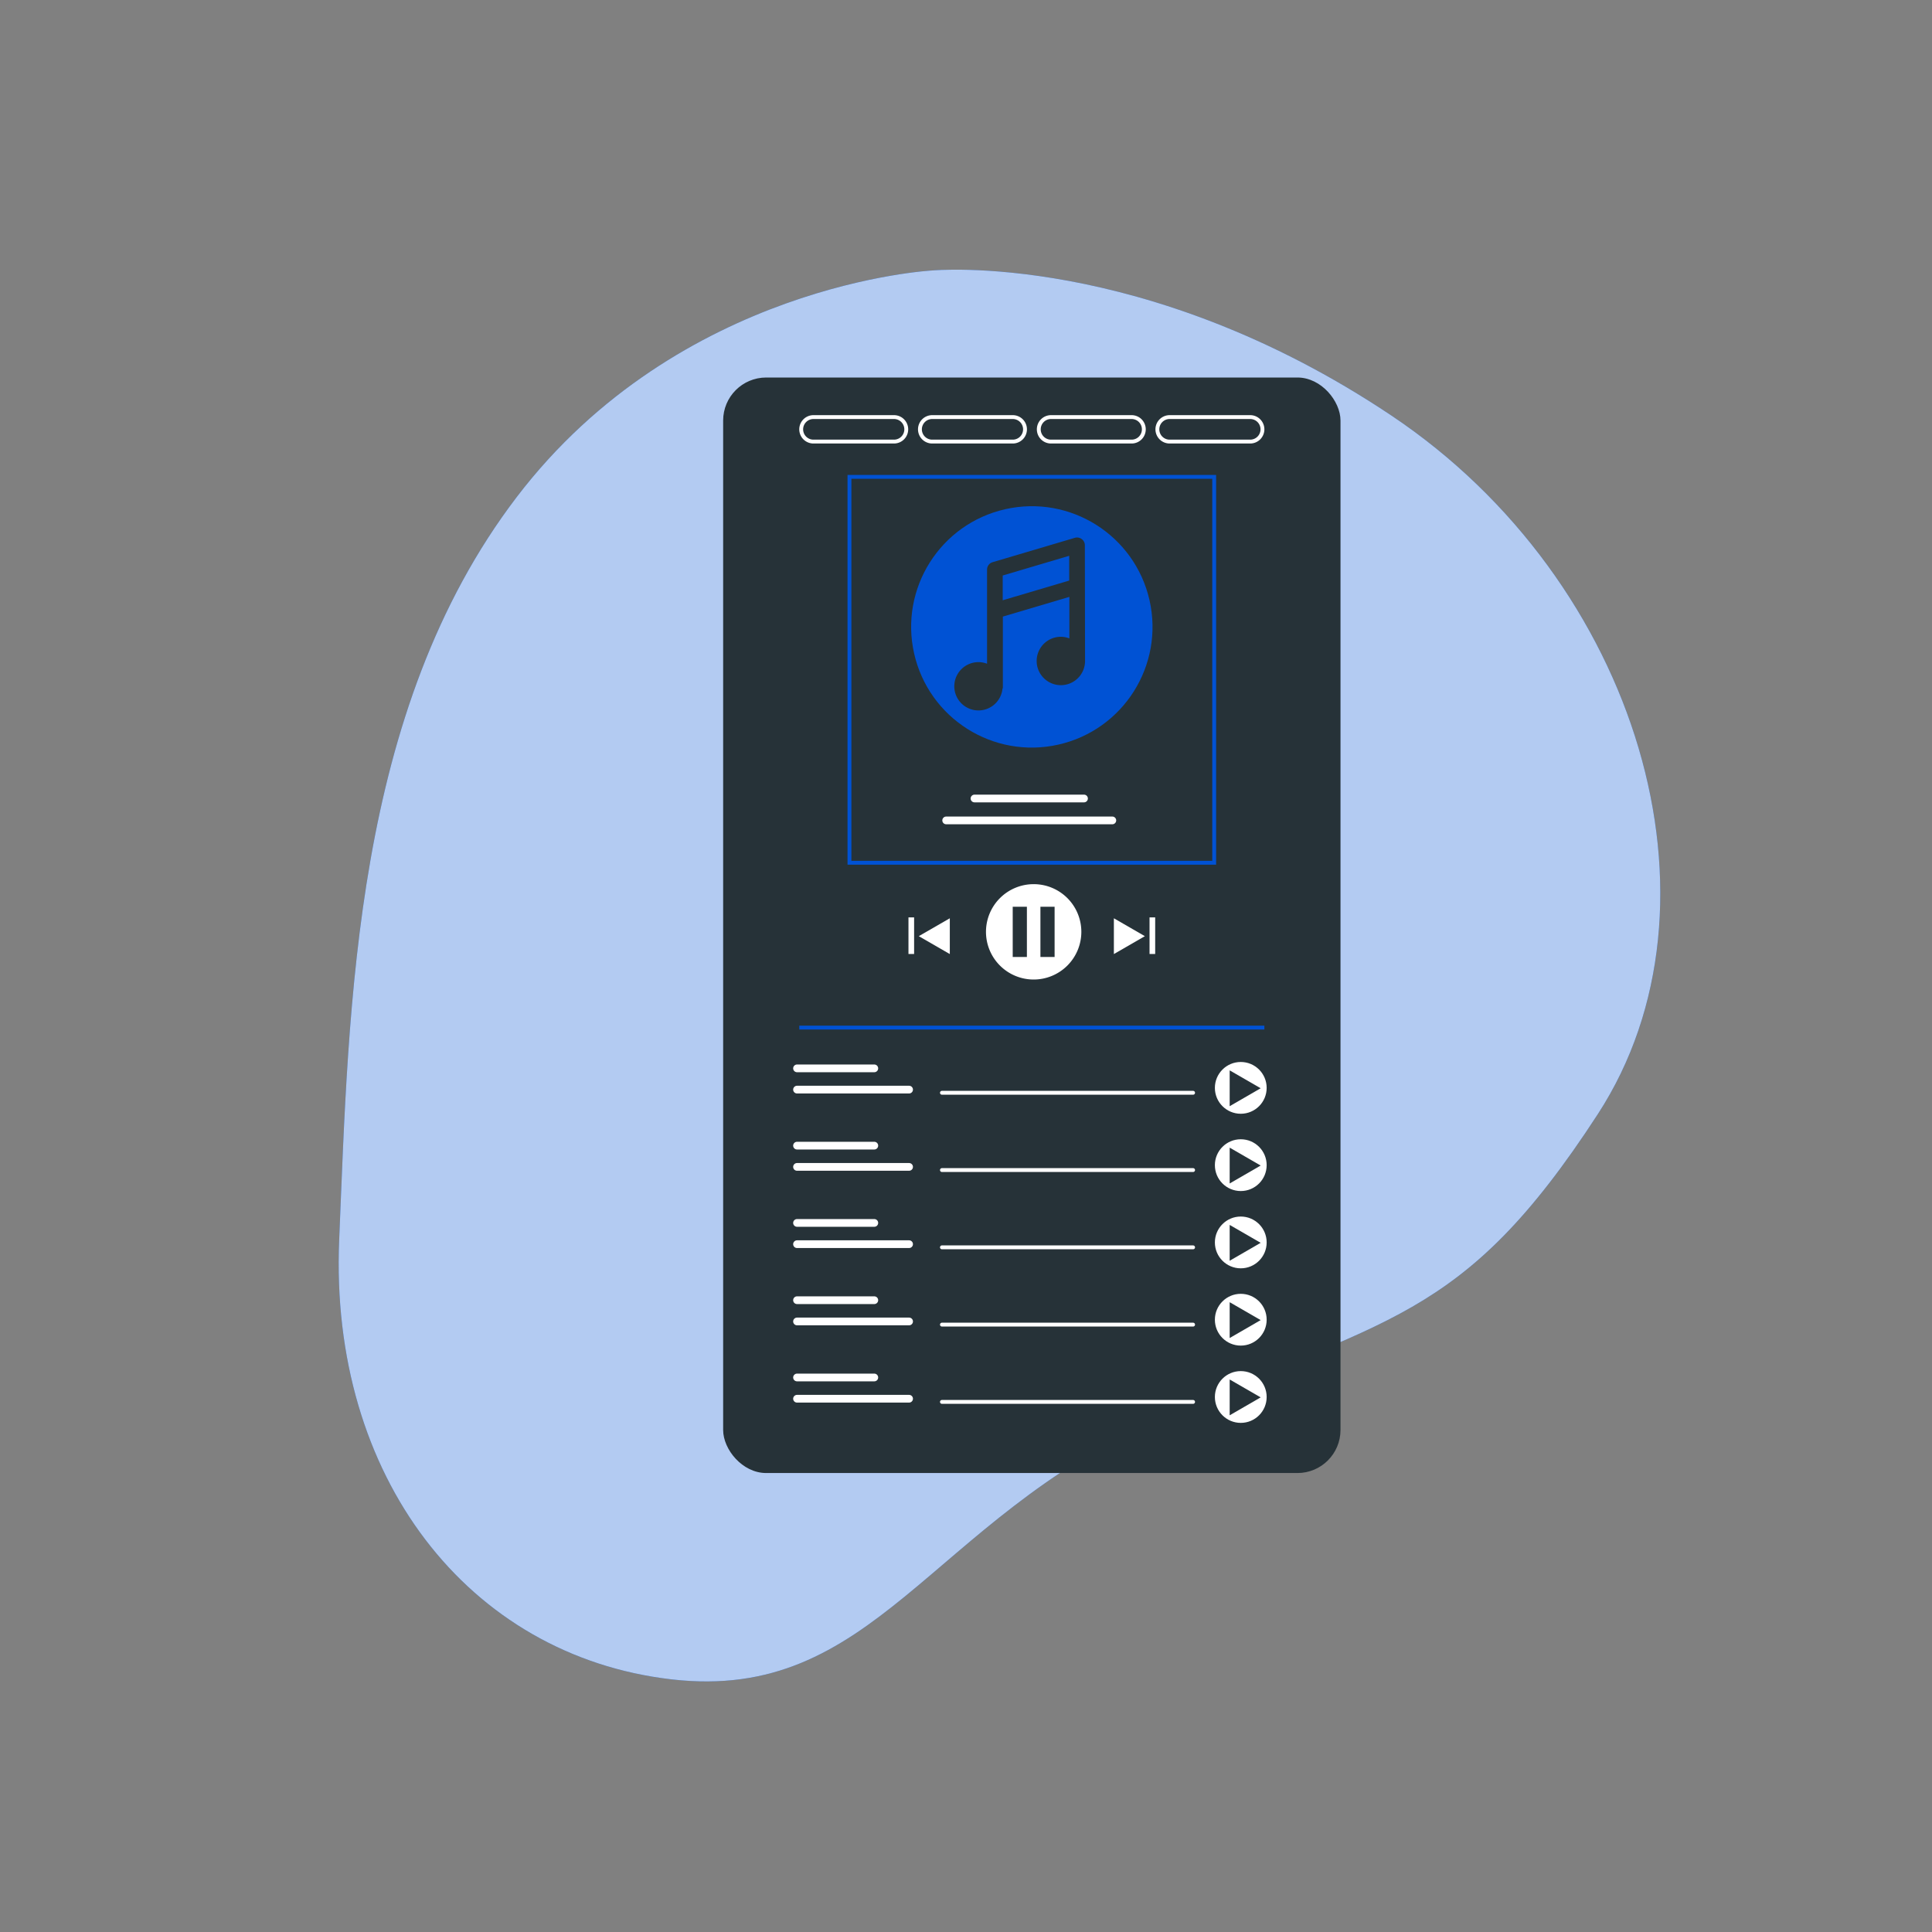 <svg xmlns="http://www.w3.org/2000/svg" viewBox="0 0 500 500"><rect x="0" y="0" width="500" height="500" fill="#808080" stroke="none"/><g id="freepik--background-simple--inject-83"><path d="M241.27,70s-65.36,3.31-107.56,58.66-43.36,131-45.93,192.23,33.34,107.61,85.94,113.72,66.79-40.91,125.81-67.38,78.7-24.57,114-78.92,10.61-137.89-53.4-180.74S241.27,70,241.27,70Z" style="fill:#0052D4"></path><path d="M241.27,70s-65.36,3.31-107.56,58.66-43.36,131-45.93,192.23,33.34,107.61,85.94,113.72,66.79-40.91,125.81-67.38,78.7-24.57,114-78.92,10.61-137.89-53.4-180.74S241.27,70,241.27,70Z" style="fill:#fff;opacity:0.7"></path></g><g id="freepik--Screen--inject-83"><rect x="187.65" y="98.2" width="158.77" height="282.52" rx="10.64" style="fill:#263238;stroke:#263238;stroke-linecap:round;stroke-linejoin:round"></rect><path d="M231.38,114.28H210.52a3.17,3.17,0,0,1-3.17-3.17h0a3.17,3.17,0,0,1,3.17-3.17h20.86a3.17,3.17,0,0,1,3.16,3.17h0A3.17,3.17,0,0,1,231.38,114.28Z" style="fill:none;stroke:#fff;stroke-linecap:round;stroke-miterlimit:10"></path><path d="M262.1,114.28H241.25a3.17,3.17,0,0,1-3.17-3.17h0a3.17,3.17,0,0,1,3.17-3.17H262.1a3.17,3.17,0,0,1,3.17,3.17h0A3.17,3.17,0,0,1,262.1,114.28Z" style="fill:none;stroke:#fff;stroke-linecap:round;stroke-miterlimit:10"></path><path d="M292.83,114.28H272a3.16,3.16,0,0,1-3.16-3.17h0a3.16,3.16,0,0,1,3.16-3.17h20.86a3.16,3.16,0,0,1,3.16,3.17h0A3.16,3.16,0,0,1,292.83,114.28Z" style="fill:none;stroke:#fff;stroke-linecap:round;stroke-miterlimit:10"></path><path d="M323.55,114.28H302.7a3.17,3.17,0,0,1-3.17-3.17h0a3.17,3.17,0,0,1,3.17-3.17h20.85a3.17,3.17,0,0,1,3.17,3.17h0A3.17,3.17,0,0,1,323.55,114.28Z" style="fill:none;stroke:#fff;stroke-linecap:round;stroke-miterlimit:10"></path><polygon points="245.81 246.91 245.81 237.65 237.78 242.28 245.81 246.91" style="fill:#fff"></polygon><rect x="235.11" y="237.42" width="1.46" height="9.47" style="fill:#fff"></rect><polygon points="288.27 246.91 296.29 242.28 288.27 237.65 288.27 246.91" style="fill:#fff"></polygon><rect x="297.5" y="237.42" width="1.46" height="9.47" style="fill:#fff"></rect><path d="M267.51,228.82a12.34,12.34,0,1,0,12.34,12.34A12.33,12.33,0,0,0,267.51,228.82Zm-1.75,18.84h-3.67v-13h3.67Zm7.17,0h-3.67v-13h3.67Z" style="fill:#fff"></path><circle cx="267.04" cy="162.22" r="31.23" transform="translate(-29.15 62.75) rotate(-12.71)" style="fill:#0052D4"></circle><path d="M280.76,141.13a2,2,0,0,0-.81-1.62,2,2,0,0,0-1.79-.32l-21.26,6.3a2,2,0,0,0-1.45,1.94v24.34a6.25,6.25,0,1,0,4,6.37h.09V159.57l17.21-5.1v10.75a6.15,6.15,0,0,0-2.2-.42,6.26,6.26,0,1,0,6.26,6.26s0-.07,0-.1Zm-4.05,9.12-17.21,5.1v-6.41l17.21-5.1Z" style="fill:#263238"></path><line x1="252.2" y1="206.65" x2="280.54" y2="206.65" style="fill:none;stroke:#fff;stroke-linecap:round;stroke-miterlimit:10;stroke-width:2px"></line><line x1="244.87" y1="212.32" x2="287.87" y2="212.32" style="fill:none;stroke:#fff;stroke-linecap:round;stroke-miterlimit:10;stroke-width:2px"></line><circle cx="321.11" cy="281.54" r="6.7" style="fill:#fff"></circle><polygon points="318.24 286.28 326.26 281.64 318.24 277.01 318.24 286.28" style="fill:#263238"></polygon><line x1="206.27" y1="281.99" x2="235.27" y2="281.99" style="fill:none;stroke:#fff;stroke-linecap:round;stroke-miterlimit:10;stroke-width:2px"></line><line x1="206.27" y1="276.49" x2="226.27" y2="276.49" style="fill:none;stroke:#fff;stroke-linecap:round;stroke-miterlimit:10;stroke-width:2px"></line><line x1="243.77" y1="282.81" x2="308.77" y2="282.81" style="fill:none;stroke:#fff;stroke-linecap:round;stroke-miterlimit:10"></line><circle cx="321.11" cy="301.54" r="6.7" style="fill:#fff"></circle><polygon points="318.24 306.28 326.26 301.64 318.24 297.01 318.24 306.28" style="fill:#263238"></polygon><line x1="206.27" y1="301.99" x2="235.27" y2="301.99" style="fill:none;stroke:#fff;stroke-linecap:round;stroke-miterlimit:10;stroke-width:2px"></line><line x1="206.27" y1="296.49" x2="226.27" y2="296.49" style="fill:none;stroke:#fff;stroke-linecap:round;stroke-miterlimit:10;stroke-width:2px"></line><line x1="243.77" y1="302.81" x2="308.77" y2="302.81" style="fill:none;stroke:#fff;stroke-linecap:round;stroke-miterlimit:10"></line><circle cx="321.11" cy="321.54" r="6.7" style="fill:#fff"></circle><polygon points="318.24 326.28 326.26 321.64 318.24 317.01 318.24 326.28" style="fill:#263238"></polygon><line x1="206.27" y1="321.99" x2="235.27" y2="321.99" style="fill:none;stroke:#fff;stroke-linecap:round;stroke-miterlimit:10;stroke-width:2px"></line><line x1="206.27" y1="316.49" x2="226.27" y2="316.49" style="fill:none;stroke:#fff;stroke-linecap:round;stroke-miterlimit:10;stroke-width:2px"></line><line x1="243.77" y1="322.81" x2="308.77" y2="322.81" style="fill:none;stroke:#fff;stroke-linecap:round;stroke-miterlimit:10"></line><circle cx="321.11" cy="341.54" r="6.7" style="fill:#fff"></circle><polygon points="318.24 346.28 326.26 341.64 318.24 337.01 318.24 346.28" style="fill:#263238"></polygon><line x1="206.27" y1="341.99" x2="235.27" y2="341.99" style="fill:none;stroke:#fff;stroke-linecap:round;stroke-miterlimit:10;stroke-width:2px"></line><line x1="206.27" y1="336.49" x2="226.27" y2="336.49" style="fill:none;stroke:#fff;stroke-linecap:round;stroke-miterlimit:10;stroke-width:2px"></line><line x1="243.77" y1="342.81" x2="308.77" y2="342.81" style="fill:none;stroke:#fff;stroke-linecap:round;stroke-miterlimit:10"></line><circle cx="321.11" cy="361.54" r="6.7" style="fill:#fff"></circle><polygon points="318.24 366.28 326.26 361.64 318.24 357.01 318.24 366.28" style="fill:#263238"></polygon><line x1="206.27" y1="361.99" x2="235.27" y2="361.99" style="fill:none;stroke:#fff;stroke-linecap:round;stroke-miterlimit:10;stroke-width:2px"></line><line x1="206.27" y1="356.49" x2="226.27" y2="356.49" style="fill:none;stroke:#fff;stroke-linecap:round;stroke-miterlimit:10;stroke-width:2px"></line><line x1="243.77" y1="362.81" x2="308.77" y2="362.81" style="fill:none;stroke:#fff;stroke-linecap:round;stroke-miterlimit:10"></line><rect x="219.84" y="123.41" width="94.39" height="99.87" style="fill:none;stroke:#0052D4;stroke-miterlimit:10"></rect><line x1="206.86" y1="265.94" x2="327.22" y2="265.94" style="fill:none;stroke:#0052D4;stroke-miterlimit:10"></line></g></svg>